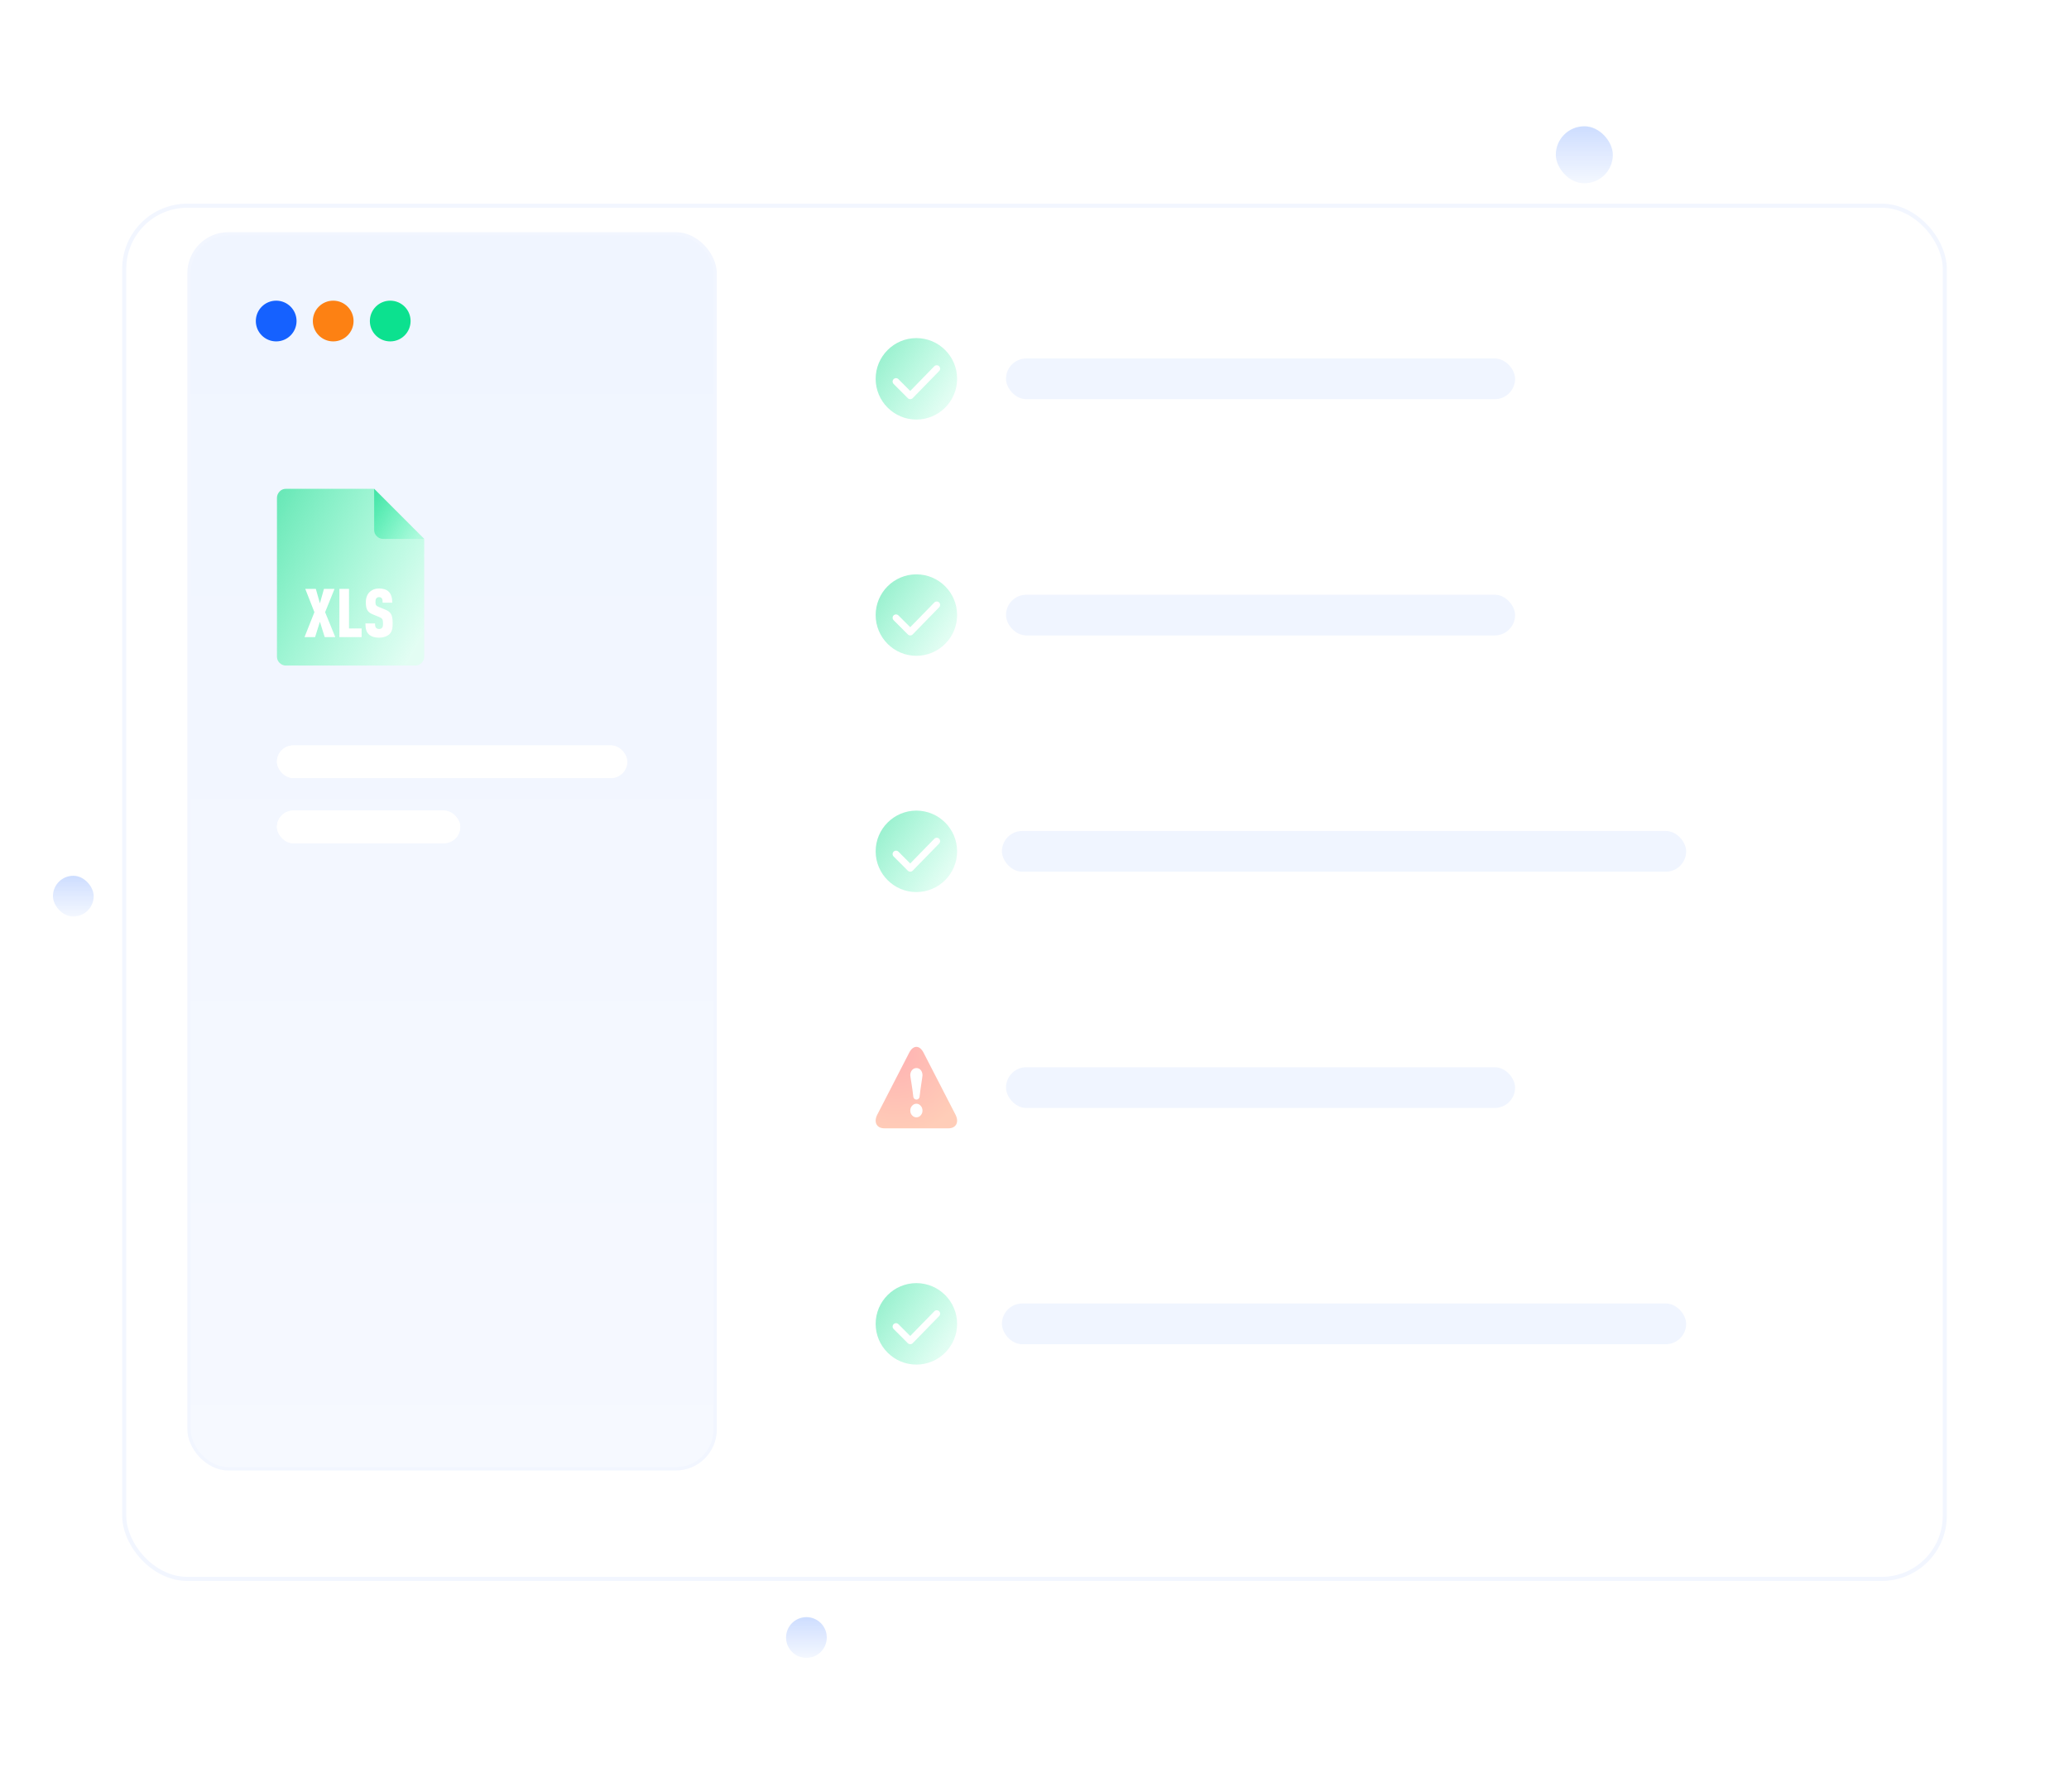 <svg width="508" height="440" viewBox="0 0 508 440" fill="none" xmlns="http://www.w3.org/2000/svg">
<rect width="496" height="440" transform="translate(6)" fill="white"/>
<rect x="13" y="215" width="10" height="10" rx="5" fill="white"/>
<rect x="13" y="215" width="10" height="10" rx="5" fill="url(#paint0_linear_1616_7314)" fill-opacity="0.2"/>
<rect x="382" y="31" width="14" height="14" rx="7" fill="white"/>
<rect x="382" y="31" width="14" height="14" rx="7" fill="url(#paint1_linear_1616_7314)" fill-opacity="0.2"/>
<g filter="url(#filter0_d_1616_7314)">
<rect x="30" y="40" width="448" height="338.113" rx="16" fill="white"/>
<rect x="30.5" y="40.5" width="447" height="337.113" rx="15.5" stroke="#F2F6FF"/>
</g>
<rect x="46.409" y="57.409" width="129.182" height="303.182" rx="9.656" fill="white"/>
<rect x="46.409" y="57.409" width="129.182" height="303.182" rx="9.656" fill="url(#paint2_linear_1616_7314)" fill-opacity="0.06"/>
<rect x="46.409" y="57.409" width="129.182" height="303.182" rx="9.656" stroke="#F2F6FF" stroke-width="0.818"/>
<circle cx="67.812" cy="78.812" r="5" fill="#1561FF"/>
<circle cx="81.812" cy="78.812" r="5" fill="#FD8113"/>
<circle cx="95.812" cy="78.812" r="5" fill="#0CE18F"/>
<path opacity="0.45" d="M226.052 273.816C225.762 274.139 225.412 274.3 225.004 274.3C224.596 274.3 224.237 274.139 223.945 273.816C223.644 273.491 223.499 273.102 223.499 272.639C223.499 272.185 223.644 271.784 223.945 271.461C224.237 271.125 224.596 270.964 225.004 270.964C225.412 270.964 225.762 271.125 226.052 271.461C226.355 271.784 226.499 272.185 226.499 272.639C226.499 273.102 226.355 273.491 226.052 273.816ZM223.927 262.712C224.208 262.378 224.568 262.205 225.004 262.205C225.441 262.205 225.801 262.367 226.082 262.712C226.355 263.047 226.499 263.469 226.499 263.977C226.499 264.366 226.023 267.024 225.782 269.254C225.74 269.647 225.41 269.949 225.015 269.949C224.615 269.949 224.284 269.64 224.244 269.242C224.021 267.014 223.499 264.365 223.499 263.977C223.499 263.48 223.645 263.058 223.927 262.712ZM234.589 273.621L226.742 258.393C225.782 256.536 224.217 256.536 223.257 258.393L215.41 273.621C214.45 275.477 215.234 277 217.158 277H232.851C234.764 277 235.551 275.477 234.589 273.621Z" fill="url(#paint3_radial_1616_7314)"/>
<path opacity="0.45" d="M225 83C219.487 83 215 87.486 215 93C215 98.513 219.486 103 225 103C230.513 103 235 98.514 235 93C235 87.486 230.513 83 225 83ZM230.596 91.082L224.091 97.75C224.014 97.829 223.922 97.891 223.82 97.934C223.719 97.977 223.61 97.999 223.499 97.999H223.495C223.274 97.999 223.062 97.912 222.906 97.756L219.41 94.258C219.333 94.181 219.271 94.089 219.23 93.988C219.188 93.887 219.166 93.779 219.166 93.669C219.166 93.56 219.188 93.451 219.23 93.35C219.271 93.249 219.333 93.157 219.41 93.08C219.488 93.002 219.58 92.941 219.681 92.899C219.782 92.857 219.89 92.835 220 92.835C220.109 92.835 220.218 92.857 220.319 92.899C220.42 92.941 220.512 93.002 220.589 93.08L223.491 95.98L229.404 89.915C229.558 89.757 229.769 89.667 229.99 89.665C230.211 89.662 230.424 89.747 230.582 89.901C230.74 90.056 230.83 90.268 230.833 90.489C230.835 90.71 230.75 90.924 230.596 91.082Z" fill="url(#paint4_linear_1616_7314)"/>
<path opacity="0.45" d="M225 141C219.487 141 215 145.486 215 151C215 156.513 219.486 161 225 161C230.513 161 235 156.514 235 151C235 145.486 230.513 141 225 141ZM230.596 149.082L224.091 155.75C224.014 155.828 223.922 155.891 223.82 155.934C223.719 155.977 223.61 155.999 223.499 155.999H223.495C223.274 155.999 223.062 155.912 222.906 155.756L219.41 152.258C219.333 152.181 219.271 152.089 219.23 151.988C219.188 151.887 219.166 151.779 219.166 151.669C219.166 151.56 219.188 151.451 219.23 151.35C219.271 151.249 219.333 151.157 219.41 151.08C219.488 151.002 219.58 150.941 219.681 150.899C219.782 150.857 219.89 150.835 220 150.835C220.109 150.835 220.218 150.857 220.319 150.899C220.42 150.941 220.512 151.002 220.589 151.08L223.491 153.979L229.404 147.915C229.558 147.757 229.769 147.667 229.99 147.665C230.211 147.662 230.424 147.747 230.582 147.901C230.74 148.056 230.83 148.268 230.833 148.489C230.835 148.71 230.75 148.924 230.596 149.082Z" fill="url(#paint5_linear_1616_7314)"/>
<path opacity="0.45" d="M225 199C219.487 199 215 203.486 215 209C215 214.513 219.486 219 225 219C230.513 219 235 214.514 235 209C235 203.486 230.513 199 225 199ZM230.596 207.082L224.091 213.75C224.014 213.828 223.922 213.891 223.82 213.934C223.719 213.977 223.61 213.999 223.499 213.999H223.495C223.274 213.999 223.062 213.912 222.906 213.756L219.41 210.258C219.333 210.181 219.271 210.089 219.23 209.988C219.188 209.887 219.166 209.779 219.166 209.669C219.166 209.56 219.188 209.451 219.23 209.35C219.271 209.249 219.333 209.157 219.41 209.08C219.488 209.002 219.58 208.941 219.681 208.899C219.782 208.857 219.89 208.835 220 208.835C220.109 208.835 220.218 208.857 220.319 208.899C220.42 208.941 220.512 209.002 220.589 209.08L223.491 211.979L229.404 205.915C229.558 205.757 229.769 205.667 229.99 205.665C230.211 205.662 230.424 205.747 230.582 205.901C230.74 206.056 230.83 206.268 230.833 206.489C230.835 206.71 230.75 206.924 230.596 207.082Z" fill="url(#paint6_linear_1616_7314)"/>
<path opacity="0.45" d="M225 315C219.487 315 215 319.486 215 325C215 330.513 219.486 335 225 335C230.513 335 235 330.514 235 325C235 319.486 230.513 315 225 315ZM230.596 323.082L224.091 329.75C224.014 329.828 223.922 329.891 223.82 329.934C223.719 329.977 223.61 329.999 223.499 329.999H223.495C223.274 329.999 223.062 329.912 222.906 329.756L219.41 326.258C219.333 326.181 219.271 326.089 219.23 325.988C219.188 325.887 219.166 325.779 219.166 325.669C219.166 325.56 219.188 325.451 219.23 325.35C219.271 325.249 219.333 325.157 219.41 325.08C219.488 325.002 219.58 324.941 219.681 324.899C219.782 324.857 219.89 324.835 220 324.835C220.109 324.835 220.218 324.857 220.319 324.899C220.42 324.941 220.512 325.002 220.589 325.08L223.491 327.979L229.404 321.915C229.558 321.757 229.769 321.667 229.99 321.665C230.211 321.662 230.424 321.747 230.582 321.901C230.74 322.056 230.83 322.268 230.833 322.489C230.835 322.71 230.75 322.924 230.596 323.082Z" fill="url(#paint7_linear_1616_7314)"/>
<rect x="247" y="88" width="125" height="10" rx="5" fill="#F0F5FF"/>
<rect x="247" y="146" width="125" height="10" rx="5" fill="#F0F5FF"/>
<rect x="246" y="204" width="168" height="10" rx="5" fill="#F0F5FF"/>
<rect x="247" y="262" width="125" height="10" rx="5" fill="#F0F5FF"/>
<rect x="246" y="320" width="168" height="10" rx="5" fill="#F0F5FF"/>
<rect x="68" y="183" width="86" height="8" rx="4" fill="white"/>
<rect x="68" y="183" width="86" height="8" rx="4" fill="white"/>
<rect x="68" y="199" width="45" height="8" rx="4" fill="white"/>
<rect x="68" y="199" width="45" height="8" rx="4" fill="white"/>
<path d="M70.17 120C69.627 120 69.049 120.217 68.651 120.651C68.253 121.085 68 121.627 68 122.17V161.223C68 161.766 68.217 162.344 68.651 162.742C69.085 163.176 69.627 163.393 70.17 163.393H101.991C102.533 163.393 103.112 163.176 103.51 162.742C103.944 162.308 104.161 161.766 104.161 161.223V132.295L91.866 120H70.17Z" fill="white"/>
<path d="M70.17 120C69.627 120 69.049 120.217 68.651 120.651C68.253 121.085 68 121.627 68 122.17V161.223C68 161.766 68.217 162.344 68.651 162.742C69.085 163.176 69.627 163.393 70.17 163.393H101.991C102.533 163.393 103.112 163.176 103.51 162.742C103.944 162.308 104.161 161.766 104.161 161.223V132.295L91.866 120H70.17Z" fill="url(#paint8_linear_1616_7314)" fill-opacity="0.6"/>
<path d="M82.322 156.41L79.826 150.289L82.139 144.567H79.544L78.546 148.11L77.548 144.567H74.953L77.198 150.289L74.77 156.41H77.365L78.546 152.634L79.727 156.41H82.322ZM88.789 156.41V154.281H85.695V144.567H83.333V156.41H88.789ZM96.411 153.033C96.411 150.888 95.979 150.206 94.482 149.607L93.001 149.008C92.319 148.725 92.186 148.509 92.186 147.761C92.186 147.361 92.236 147.112 92.386 146.912C92.519 146.729 92.735 146.596 93.068 146.596C93.417 146.596 93.617 146.713 93.75 146.896C93.949 147.162 93.949 147.544 93.949 147.96H96.311C96.311 146.762 96.045 145.814 95.397 145.216C94.881 144.733 94.116 144.467 93.068 144.467C92.17 144.467 91.454 144.733 90.889 145.216C90.174 145.831 89.824 146.746 89.824 147.844C89.824 149.69 90.323 150.322 91.521 150.821L93.018 151.437C93.866 151.786 94.049 151.986 94.049 153.117C94.049 153.599 93.983 153.915 93.816 154.115C93.667 154.314 93.434 154.414 93.068 154.414C92.702 154.414 92.469 154.281 92.336 154.131C92.12 153.882 92.086 153.532 92.086 153.05H89.724C89.724 154.264 89.924 155.096 90.506 155.678C91.038 156.211 91.903 156.543 93.068 156.543C94.216 156.543 95.114 156.177 95.646 155.662C96.261 155.063 96.411 154.231 96.411 153.033Z" fill="white"/>
<path opacity="0.6" d="M104.161 132.295H94.036C93.493 132.295 92.915 132.078 92.517 131.644C92.083 131.246 91.866 130.667 91.866 130.125V120L104.161 132.295Z" fill="url(#paint9_linear_1616_7314)"/>
<circle cx="198" cy="402" r="5" fill="white"/>
<circle cx="198" cy="402" r="5" fill="url(#paint10_linear_1616_7314)" fill-opacity="0.2"/>
<defs>
<filter id="filter0_d_1616_7314" x="0" y="20" width="508" height="398.113" filterUnits="userSpaceOnUse" color-interpolation-filters="sRGB">
<feFlood flood-opacity="0" result="BackgroundImageFix"/>
<feColorMatrix in="SourceAlpha" type="matrix" values="0 0 0 0 0 0 0 0 0 0 0 0 0 0 0 0 0 0 127 0" result="hardAlpha"/>
<feOffset dy="10"/>
<feGaussianBlur stdDeviation="15"/>
<feColorMatrix type="matrix" values="0 0 0 0 0.02 0 0 0 0 0.333 0 0 0 0 1 0 0 0 0.1 0"/>
<feBlend mode="normal" in2="BackgroundImageFix" result="effect1_dropShadow_1616_7314"/>
<feBlend mode="normal" in="SourceGraphic" in2="effect1_dropShadow_1616_7314" result="shape"/>
</filter>
<linearGradient id="paint0_linear_1616_7314" x1="18" y1="215" x2="18" y2="225" gradientUnits="userSpaceOnUse">
<stop stop-color="#0555FF"/>
<stop offset="1" stop-color="#0555FF" stop-opacity="0.21"/>
</linearGradient>
<linearGradient id="paint1_linear_1616_7314" x1="389" y1="31" x2="389" y2="45" gradientUnits="userSpaceOnUse">
<stop stop-color="#0555FF"/>
<stop offset="1" stop-color="#0555FF" stop-opacity="0.21"/>
</linearGradient>
<linearGradient id="paint2_linear_1616_7314" x1="111" y1="57" x2="111" y2="361" gradientUnits="userSpaceOnUse">
<stop stop-color="#0555FF"/>
<stop offset="1" stop-color="#0555FF" stop-opacity="0.6"/>
</linearGradient>
<radialGradient id="paint3_radial_1616_7314" cx="0" cy="0" r="1" gradientUnits="userSpaceOnUse" gradientTransform="translate(220 258.667) rotate(62.501) scale(19.595)">
<stop stop-color="#FF5656"/>
<stop offset="1" stop-color="#FF9061"/>
</radialGradient>
<linearGradient id="paint4_linear_1616_7314" x1="215.566" y1="83.5" x2="236.392" y2="97.122" gradientUnits="userSpaceOnUse">
<stop stop-color="#07D988"/>
<stop offset="1" stop-color="#15F59F" stop-opacity="0.2"/>
</linearGradient>
<linearGradient id="paint5_linear_1616_7314" x1="215.566" y1="141.5" x2="236.392" y2="155.122" gradientUnits="userSpaceOnUse">
<stop stop-color="#07D988"/>
<stop offset="1" stop-color="#15F59F" stop-opacity="0.2"/>
</linearGradient>
<linearGradient id="paint6_linear_1616_7314" x1="215.566" y1="199.5" x2="236.392" y2="213.122" gradientUnits="userSpaceOnUse">
<stop stop-color="#07D988"/>
<stop offset="1" stop-color="#15F59F" stop-opacity="0.2"/>
</linearGradient>
<linearGradient id="paint7_linear_1616_7314" x1="215.566" y1="315.5" x2="236.392" y2="329.122" gradientUnits="userSpaceOnUse">
<stop stop-color="#07D988"/>
<stop offset="1" stop-color="#15F59F" stop-opacity="0.2"/>
</linearGradient>
<linearGradient id="paint8_linear_1616_7314" x1="69.023" y1="121.085" x2="110.472" y2="143.677" gradientUnits="userSpaceOnUse">
<stop stop-color="#07D988"/>
<stop offset="1" stop-color="#15F59F" stop-opacity="0.2"/>
</linearGradient>
<linearGradient id="paint9_linear_1616_7314" x1="92.214" y1="120.307" x2="105.017" y2="128.681" gradientUnits="userSpaceOnUse">
<stop stop-color="#07D988"/>
<stop offset="1" stop-color="#15F59F" stop-opacity="0.2"/>
</linearGradient>
<linearGradient id="paint10_linear_1616_7314" x1="198" y1="397" x2="198" y2="407" gradientUnits="userSpaceOnUse">
<stop stop-color="#0555FF"/>
<stop offset="1" stop-color="#0555FF" stop-opacity="0.21"/>
</linearGradient>
</defs>
</svg>
